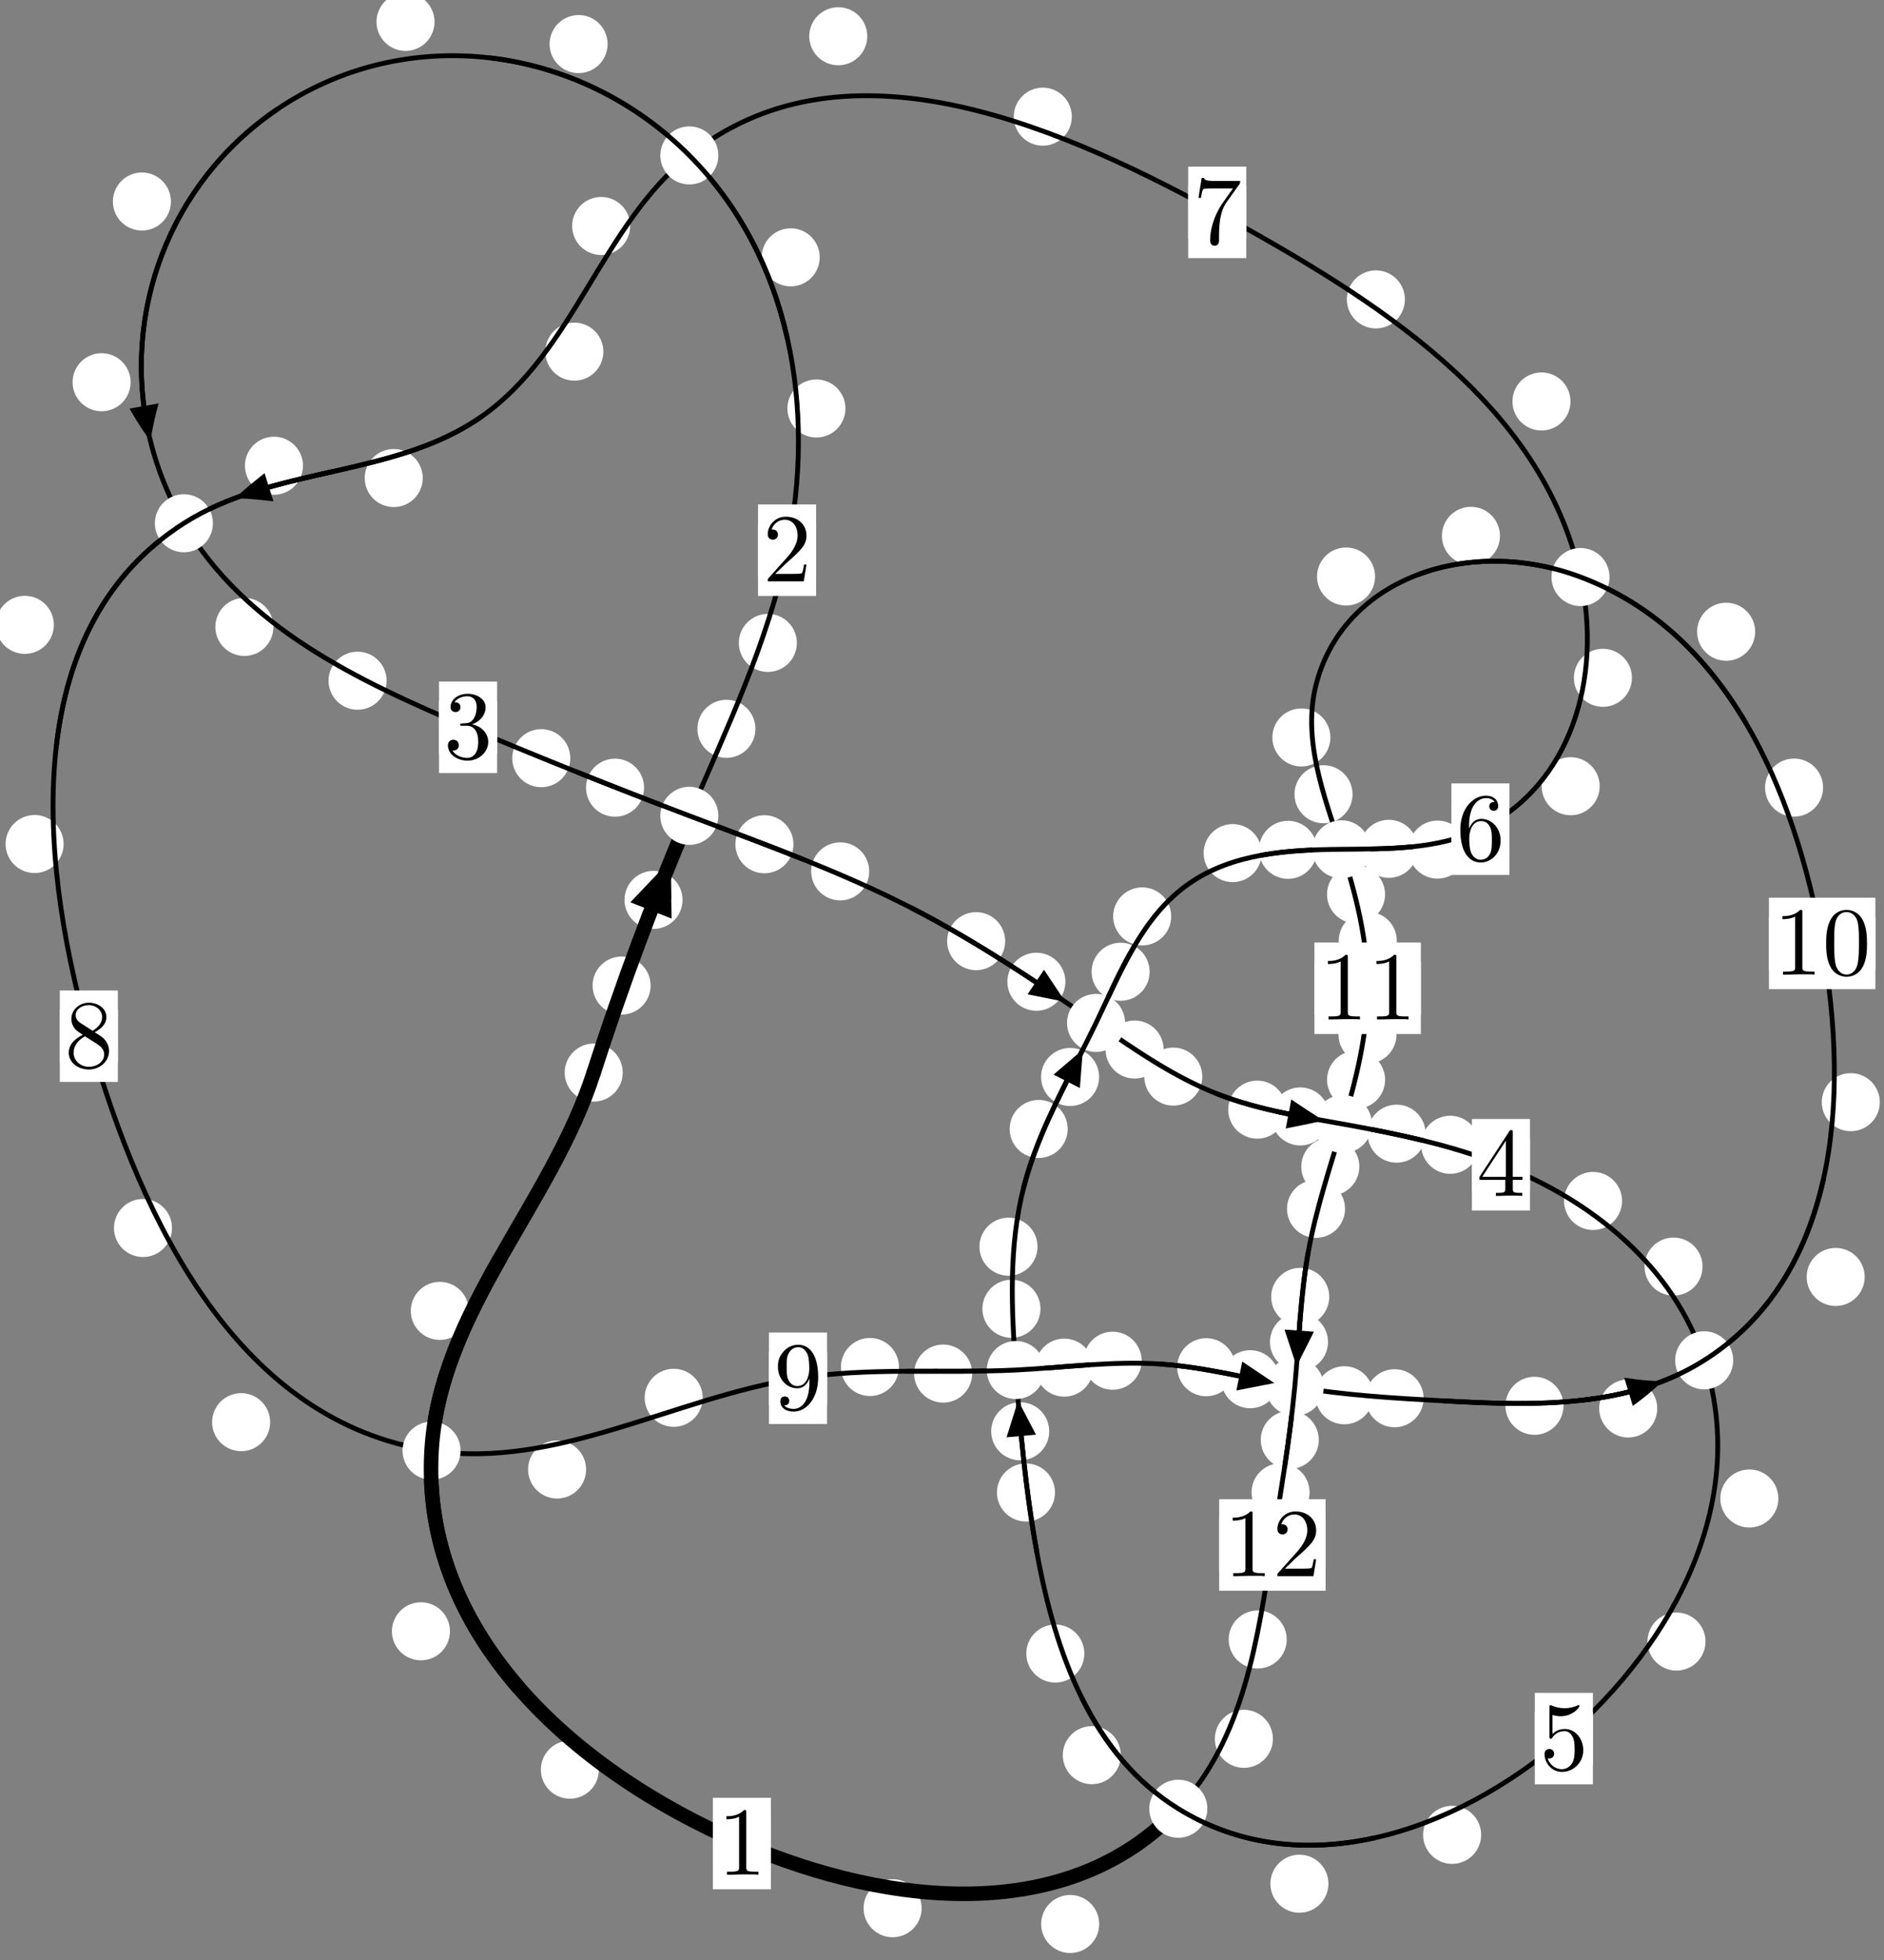 <?xml version="1.0"?>
<!-- Created by MetaPost 1.999 on 2021.07.05:2355 -->
<svg version="1.1" xmlns="http://www.w3.org/2000/svg" xmlns:xlink="http://www.w3.org/1999/xlink" width="194.046" height="201.827" viewBox="0 0 194.046 201.827">
<rect x="0" y="0" width="194.046" height="201.827" fill="#808080" stroke="none"/>
<!-- Original BoundingBox: -71.430725 -117.090302 122.614960 84.737076 -->
  <defs>
    <g transform="scale(0.01,0.01)" id="GLYPHcmr10_48">
      <path style="fill-rule: evenodd;" d="M460 -320C460 -400,455 -480,420 -554C374 -650,292 -666,250 -666C190 -666,117 -640,76 -547C44 -478,39 -400,39 -320C39 -245,43 -155,84 -79C127 2,200 22,249 22C303 22,379 1,423 -94C455 -163,460 -241,460 -320M249 -0C210 -0,151 -25,133 -121C122 -181,122 -273,122 -332C122 -396,122 -462,130 -516C149 -635,224 -644,249 -644C282 -644,348 -626,367 -527C377 -471,377 -395,377 -332C377 -257,377 -189,366 -125C351 -30,294 -0,249 -0"></path>
    </g>
    <g transform="scale(0.01,0.01)" id="GLYPHcmr10_49">
      <path style="fill-rule: evenodd;" d="M294 -640C294 -664,294 -666,271 -666C209 -602,121 -602,89 -602L89 -571C109 -571,168 -571,220 -597L220 -79C220 -43,217 -31,127 -31L95 -31L95 -0L257 -0L130 -3L217 -3L257 -3L297 -3L384 -3L419 -0L419 -31L387 -31C297 -31,294 -42,294 -79"></path>
    </g>
    <g transform="scale(0.01,0.01)" id="GLYPHcmr10_50">
      <path style="fill-rule: evenodd;" d="M127 -77L233 -180C389 -318,449 -372,449 -472C449 -586,359 -666,237 -666C124 -666,50 -574,50 -485C50 -429,100 -429,103 -429C120 -429,155 -441,155 -482C155 -508,137 -534,102 -534C94 -534,92 -534,89 -533C112 -598,166 -635,224 -635C315 -635,358 -554,358 -472C358 -392,308 -313,253 -251L61 -37C50 -26,50 -24,50 -0L421 -0L449 -174L424 -174C419 -144,412 -100,402 -85C395 -77,329 -77,307 -77"></path>
    </g>
    <g transform="scale(0.01,0.01)" id="GLYPHcmr10_51">
      <path style="fill-rule: evenodd;" d="M290 -352C372 -379,430 -449,430 -528C430 -610,342 -666,246 -666C145 -666,69 -606,69 -530C69 -497,91 -478,120 -478C151 -478,171 -500,171 -529C171 -579,124 -579,109 -579C140 -628,206 -641,242 -641C283 -641,338 -619,338 -529C338 -517,336 -459,310 -415C280 -367,246 -364,221 -363C213 -362,189 -360,182 -360C174 -359,167 -358,167 -348C167 -337,174 -337,191 -337L235 -337C317 -337,354 -269,354 -171C354 -35,285 -6,241 -6C198 -6,123 -23,88 -82C123 -77,154 -99,154 -137C154 -173,127 -193,98 -193C74 -193,42 -179,42 -135C42 -44,135 22,244 22C366 22,457 -69,457 -171C457 -253,394 -331,290 -352"></path>
    </g>
    <g transform="scale(0.01,0.01)" id="GLYPHcmr10_52">
      <path style="fill-rule: evenodd;" d="M294 -165L294 -78C294 -42,292 -31,218 -31L197 -31L197 -0L332 -0L238 -3L290 -3L332 -3L374 -3L427 -3L468 -0L468 -31L447 -31C373 -31,371 -42,371 -78L371 -165L471 -165L471 -196L371 -196L371 -651C371 -671,371 -677,355 -677C346 -677,343 -677,335 -665L28 -196L28 -165M300 -196L56 -196L300 -569"></path>
    </g>
    <g transform="scale(0.01,0.01)" id="GLYPHcmr10_53">
      <path style="fill-rule: evenodd;" d="M449 -201C449 -320,367 -420,259 -420C211 -420,168 -404,132 -369L132 -564C152 -558,185 -551,217 -551C340 -551,410 -642,410 -655C410 -661,407 -666,400 -666C399 -666,397 -666,392 -663C372 -654,323 -634,256 -634C216 -634,170 -641,123 -662C115 -665,113 -665,111 -665C101 -665,101 -657,101 -641L101 -345C101 -327,101 -319,115 -319C122 -319,124 -322,128 -328C139 -344,176 -398,257 -398C309 -398,334 -352,342 -334C358 -297,360 -258,360 -208C360 -173,360 -113,336 -71C312 -32,275 -6,229 -6C156 -6,99 -59,82 -118C85 -117,88 -116,99 -116C132 -116,149 -141,149 -165C149 -189,132 -214,99 -214C85 -214,50 -207,50 -161C50 -75,119 22,231 22C347 22,449 -74,449 -201"></path>
    </g>
    <g transform="scale(0.01,0.01)" id="GLYPHcmr10_54">
      <path style="fill-rule: evenodd;" d="M132 -328L132 -352C132 -605,256 -641,307 -641C331 -641,373 -635,395 -601C380 -601,340 -601,340 -556C340 -525,364 -510,386 -510C402 -510,432 -519,432 -558C432 -618,388 -666,305 -666C177 -666,42 -537,42 -316C42 -49,158 22,251 22C362 22,457 -72,457 -204C457 -331,368 -427,257 -427C189 -427,152 -376,132 -328M251 -6C188 -6,158 -66,152 -81C134 -128,134 -208,134 -226C134 -304,166 -404,256 -404C272 -404,318 -404,349 -342C367 -305,367 -254,367 -205C367 -157,367 -107,350 -71C320 -11,274 -6,251 -6"></path>
    </g>
    <g transform="scale(0.01,0.01)" id="GLYPHcmr10_55">
      <path style="fill-rule: evenodd;" d="M476 -609C485 -621,485 -623,485 -644L242 -644C120 -644,118 -657,114 -676L89 -676L56 -470L81 -470C84 -486,93 -549,106 -561C113 -567,191 -567,204 -567L411 -567C400 -551,321 -442,299 -409C209 -274,176 -135,176 -33C176 -23,176 22,222 22C268 22,268 -23,268 -33L268 -84C268 -139,271 -194,279 -248C283 -271,297 -357,341 -419"></path>
    </g>
    <g transform="scale(0.01,0.01)" id="GLYPHcmr10_56">
      <path style="fill-rule: evenodd;" d="M163 -457C117 -487,113 -521,113 -538C113 -599,178 -641,249 -641C322 -641,386 -589,386 -517C386 -460,347 -412,287 -377M309 -362C381 -399,430 -451,430 -517C430 -609,341 -666,250 -666C150 -666,69 -592,69 -499C69 -481,71 -436,113 -389C124 -377,161 -352,186 -335C128 -306,42 -250,42 -151C42 -45,144 22,249 22C362 22,457 -61,457 -168C457 -204,446 -249,408 -291C389 -312,373 -322,309 -362M209 -320L332 -242C360 -223,407 -193,407 -132C407 -58,332 -6,250 -6C164 -6,92 -68,92 -151C92 -209,124 -273,209 -320"></path>
    </g>
    <g transform="scale(0.01,0.01)" id="GLYPHcmr10_57">
      <path style="fill-rule: evenodd;" d="M367 -318L367 -286C367 -52,263 -6,205 -6C188 -6,134 -8,107 -42C151 -42,159 -71,159 -88C159 -119,135 -134,113 -134C97 -134,67 -125,67 -86C67 -19,121 22,206 22C335 22,457 -114,457 -329C457 -598,342 -666,253 -666C198 -666,149 -648,106 -603C65 -558,42 -516,42 -441C42 -316,130 -218,242 -218C303 -218,344 -260,367 -318M243 -241C227 -241,181 -241,150 -304C132 -341,132 -391,132 -440C132 -494,132 -541,153 -578C180 -628,218 -641,253 -641C299 -641,332 -607,349 -562C361 -530,365 -467,365 -421C365 -338,331 -241,243 -241"></path>
    </g>
  </defs>
  <path d="M67.013 101.477C67.013 100.684,66.698 99.924,66.137 99.364C65.577 98.803,64.817 98.488,64.024 98.488C63.231 98.488,62.471 98.803,61.911 99.364C61.35 99.924,61.035 100.684,61.035 101.477C61.035 102.27,61.35 103.03,61.911 103.59C62.471 104.151,63.231 104.466,64.024 104.466C64.817 104.466,65.577 104.151,66.137 103.59C66.698 103.03,67.013 102.27,67.013 101.477Z" style="fill: rgb(100%,100%,100%);stroke: none;"></path>
  <path d="M64.139 110.436C64.139 109.643,63.824 108.883,63.263 108.323C62.703 107.762,61.943 107.447,61.15 107.447C60.357 107.447,59.597 107.762,59.037 108.323C58.476 108.883,58.161 109.643,58.161 110.436C58.161 111.229,58.476 111.989,59.037 112.549C59.597 113.11,60.357 113.425,61.15 113.425C61.943 113.425,62.703 113.11,63.263 112.549C63.824 111.989,64.139 111.229,64.139 110.436Z" style="fill: rgb(100%,100%,100%);stroke: none;"></path>
  <path d="M77.807 75.041C77.807 74.249,77.492 73.488,76.932 72.928C76.371 72.367,75.611 72.052,74.818 72.052C74.026 72.052,73.266 72.367,72.705 72.928C72.145 73.488,71.83 74.249,71.83 75.041C71.83 75.834,72.145 76.594,72.705 77.155C73.266 77.715,74.026 78.03,74.818 78.03C75.611 78.03,76.371 77.715,76.932 77.155C77.492 76.594,77.807 75.834,77.807 75.041Z" style="fill: rgb(100%,100%,100%);stroke: none;"></path>
  <path d="M70.3 92.656C70.3 91.863,69.985 91.103,69.424 90.542C68.864 89.982,68.104 89.667,67.311 89.667C66.518 89.667,65.758 89.982,65.198 90.542C64.637 91.103,64.322 91.863,64.322 92.656C64.322 93.448,64.637 94.208,65.198 94.769C65.758 95.329,66.518 95.644,67.311 95.644C68.104 95.644,68.864 95.329,69.424 94.769C69.985 94.208,70.3 93.448,70.3 92.656Z" style="fill: rgb(100%,100%,100%);stroke: none;"></path>
  <path d="M87.077 42.06C87.077 41.267,86.762 40.507,86.202 39.947C85.641 39.386,84.881 39.071,84.089 39.071C83.296 39.071,82.536 39.386,81.975 39.947C81.415 40.507,81.1 41.267,81.1 42.06C81.1 42.853,81.415 43.613,81.975 44.173C82.536 44.734,83.296 45.049,84.089 45.049C84.881 45.049,85.641 44.734,86.202 44.173C86.762 43.613,87.077 42.853,87.077 42.06Z" style="fill: rgb(100%,100%,100%);stroke: none;"></path>
  <path d="M82.075 66.197C82.075 65.405,81.76 64.645,81.2 64.084C80.64 63.524,79.879 63.209,79.087 63.209C78.294 63.209,77.534 63.524,76.973 64.084C76.413 64.645,76.098 65.405,76.098 66.197C76.098 66.99,76.413 67.75,76.973 68.311C77.534 68.871,78.294 69.186,79.087 69.186C79.879 69.186,80.64 68.871,81.2 68.311C81.76 67.75,82.075 66.99,82.075 66.197Z" style="fill: rgb(100%,100%,100%);stroke: none;"></path>
  <path d="M62.583 4.538C62.583 3.745,62.268 2.985,61.707 2.425C61.147 1.864,60.387 1.549,59.594 1.549C58.801 1.549,58.041 1.864,57.481 2.425C56.92 2.985,56.605 3.745,56.605 4.538C56.605 5.331,56.92 6.091,57.481 6.651C58.041 7.212,58.801 7.527,59.594 7.527C60.387 7.527,61.147 7.212,61.707 6.651C62.268 6.091,62.583 5.331,62.583 4.538Z" style="fill: rgb(100%,100%,100%);stroke: none;"></path>
  <path d="M84.429 26.496C84.429 25.704,84.114 24.944,83.554 24.383C82.993 23.823,82.233 23.508,81.441 23.508C80.648 23.508,79.888 23.823,79.327 24.383C78.767 24.944,78.452 25.704,78.452 26.496C78.452 27.289,78.767 28.049,79.327 28.61C79.888 29.17,80.648 29.485,81.441 29.485C82.233 29.485,82.993 29.17,83.554 28.61C84.114 28.049,84.429 27.289,84.429 26.496Z" style="fill: rgb(100%,100%,100%);stroke: none;"></path>
  <path d="M17.605 20.748C17.605 19.956,17.29 19.196,16.729 18.635C16.169 18.075,15.409 17.76,14.616 17.76C13.823 17.76,13.063 18.075,12.503 18.635C11.942 19.196,11.627 19.956,11.627 20.748C11.627 21.541,11.942 22.301,12.503 22.862C13.063 23.422,13.823 23.737,14.616 23.737C15.409 23.737,16.169 23.422,16.729 22.862C17.29 22.301,17.605 21.541,17.605 20.748Z" style="fill: rgb(100%,100%,100%);stroke: none;"></path>
  <path d="M44.756 2.252C44.756 1.459,44.441 0.699,43.88 0.138C43.32 -0.422,42.56 -0.737,41.767 -0.737C40.974 -0.737,40.214 -0.422,39.654 0.138C39.093 0.699,38.778 1.459,38.778 2.252C38.778 3.044,39.093 3.805,39.654 4.365C40.214 4.925,40.974 5.24,41.767 5.24C42.56 5.24,43.32 4.925,43.88 4.365C44.441 3.805,44.756 3.044,44.756 2.252Z" style="fill: rgb(100%,100%,100%);stroke: none;"></path>
  <path d="M28.159 64.551C28.159 63.758,27.844 62.998,27.284 62.437C26.723 61.877,25.963 61.562,25.171 61.562C24.378 61.562,23.618 61.877,23.057 62.437C22.497 62.998,22.182 63.758,22.182 64.551C22.182 65.343,22.497 66.104,23.057 66.664C23.618 67.225,24.378 67.539,25.171 67.539C25.963 67.539,26.723 67.225,27.284 66.664C27.844 66.104,28.159 65.343,28.159 64.551Z" style="fill: rgb(100%,100%,100%);stroke: none;"></path>
  <path d="M13.453 39.356C13.453 38.563,13.138 37.803,12.578 37.242C12.017 36.682,11.257 36.367,10.464 36.367C9.672 36.367,8.912 36.682,8.351 37.242C7.791 37.803,7.476 38.563,7.476 39.356C7.476 40.148,7.791 40.908,8.351 41.469C8.912 42.029,9.672 42.344,10.464 42.344C11.257 42.344,12.017 42.029,12.578 41.469C13.138 40.908,13.453 40.148,13.453 39.356Z" style="fill: rgb(100%,100%,100%);stroke: none;"></path>
  <path d="M58.737 78.065C58.737 77.273,58.422 76.513,57.862 75.952C57.301 75.392,56.541 75.077,55.748 75.077C54.956 75.077,54.195 75.392,53.635 75.952C53.074 76.513,52.759 77.273,52.759 78.065C52.759 78.858,53.074 79.618,53.635 80.179C54.195 80.739,54.956 81.054,55.748 81.054C56.541 81.054,57.301 80.739,57.862 80.179C58.422 79.618,58.737 78.858,58.737 78.065Z" style="fill: rgb(100%,100%,100%);stroke: none;"></path>
  <path d="M39.817 70.089C39.817 69.296,39.502 68.536,38.942 67.976C38.381 67.415,37.621 67.1,36.828 67.1C36.036 67.1,35.275 67.415,34.715 67.976C34.154 68.536,33.839 69.296,33.839 70.089C33.839 70.882,34.154 71.642,34.715 72.202C35.275 72.763,36.036 73.078,36.828 73.078C37.621 73.078,38.381 72.763,38.942 72.202C39.502 71.642,39.817 70.882,39.817 70.089Z" style="fill: rgb(100%,100%,100%);stroke: none;"></path>
  <path d="M81.722 86.927C81.722 86.134,81.407 85.374,80.846 84.814C80.286 84.253,79.526 83.938,78.733 83.938C77.94 83.938,77.18 84.253,76.62 84.814C76.059 85.374,75.744 86.134,75.744 86.927C75.744 87.72,76.059 88.48,76.62 89.04C77.18 89.601,77.94 89.916,78.733 89.916C79.526 89.916,80.286 89.601,80.846 89.04C81.407 88.48,81.722 87.72,81.722 86.927Z" style="fill: rgb(100%,100%,100%);stroke: none;"></path>
  <path d="M66.336 81.103C66.336 80.31,66.021 79.55,65.46 78.99C64.9 78.429,64.14 78.114,63.347 78.114C62.554 78.114,61.794 78.429,61.234 78.99C60.673 79.55,60.358 80.31,60.358 81.103C60.358 81.896,60.673 82.656,61.234 83.216C61.794 83.777,62.554 84.092,63.347 84.092C64.14 84.092,64.9 83.777,65.46 83.216C66.021 82.656,66.336 81.896,66.336 81.103Z" style="fill: rgb(100%,100%,100%);stroke: none;"></path>
  <path d="M103.528 96.905C103.528 96.113,103.213 95.353,102.652 94.792C102.092 94.232,101.332 93.917,100.539 93.917C99.746 93.917,98.986 94.232,98.426 94.792C97.865 95.353,97.55 96.113,97.55 96.905C97.55 97.698,97.865 98.458,98.426 99.019C98.986 99.579,99.746 99.894,100.539 99.894C101.332 99.894,102.092 99.579,102.652 99.019C103.213 98.458,103.528 97.698,103.528 96.905Z" style="fill: rgb(100%,100%,100%);stroke: none;"></path>
  <path d="M89.526 89.717C89.526 88.925,89.211 88.164,88.65 87.604C88.09 87.044,87.33 86.729,86.537 86.729C85.744 86.729,84.984 87.044,84.424 87.604C83.863 88.164,83.548 88.925,83.548 89.717C83.548 90.51,83.863 91.27,84.424 91.831C84.984 92.391,85.744 92.706,86.537 92.706C87.33 92.706,88.09 92.391,88.65 91.831C89.211 91.27,89.526 90.51,89.526 89.717Z" style="fill: rgb(100%,100%,100%);stroke: none;"></path>
  <path d="M119.85 108.064C119.85 107.271,119.535 106.511,118.974 105.951C118.414 105.39,117.653 105.075,116.861 105.075C116.068 105.075,115.308 105.39,114.747 105.951C114.187 106.511,113.872 107.271,113.872 108.064C113.872 108.857,114.187 109.617,114.747 110.177C115.308 110.738,116.068 111.053,116.861 111.053C117.653 111.053,118.414 110.738,118.974 110.177C119.535 109.617,119.85 108.857,119.85 108.064Z" style="fill: rgb(100%,100%,100%);stroke: none;"></path>
  <path d="M109.733 101.083C109.733 100.29,109.418 99.53,108.858 98.969C108.297 98.409,107.537 98.094,106.745 98.094C105.952 98.094,105.192 98.409,104.631 98.969C104.071 99.53,103.756 100.29,103.756 101.083C103.756 101.875,104.071 102.636,104.631 103.196C105.192 103.757,105.952 104.071,106.745 104.071C107.537 104.071,108.297 103.757,108.858 103.196C109.418 102.636,109.733 101.875,109.733 101.083Z" style="fill: rgb(100%,100%,100%);stroke: none;"></path>
  <path d="M132.481 114.252C132.481 113.46,132.166 112.7,131.605 112.139C131.045 111.579,130.285 111.264,129.492 111.264C128.699 111.264,127.939 111.579,127.379 112.139C126.818 112.7,126.503 113.46,126.503 114.252C126.503 115.045,126.818 115.805,127.379 116.366C127.939 116.926,128.699 117.241,129.492 117.241C130.285 117.241,131.045 116.926,131.605 116.366C132.166 115.805,132.481 115.045,132.481 114.252Z" style="fill: rgb(100%,100%,100%);stroke: none;"></path>
  <path d="M123.832 110.851C123.832 110.058,123.517 109.298,122.957 108.738C122.396 108.177,121.636 107.862,120.843 107.862C120.051 107.862,119.291 108.177,118.73 108.738C118.17 109.298,117.855 110.058,117.855 110.851C117.855 111.644,118.17 112.404,118.73 112.964C119.291 113.525,120.051 113.84,120.843 113.84C121.636 113.84,122.396 113.525,122.957 112.964C123.517 112.404,123.832 111.644,123.832 110.851Z" style="fill: rgb(100%,100%,100%);stroke: none;"></path>
  <path d="M146.832 116.726C146.832 115.934,146.518 115.174,145.957 114.613C145.397 114.053,144.636 113.738,143.844 113.738C143.051 113.738,142.291 114.053,141.73 114.613C141.17 115.174,140.855 115.934,140.855 116.726C140.855 117.519,141.17 118.279,141.73 118.84C142.291 119.4,143.051 119.715,143.844 119.715C144.636 119.715,145.397 119.4,145.957 118.84C146.518 118.279,146.832 117.519,146.832 116.726Z" style="fill: rgb(100%,100%,100%);stroke: none;"></path>
  <path d="M136.915 114.951C136.915 114.159,136.6 113.399,136.039 112.838C135.479 112.278,134.719 111.963,133.926 111.963C133.133 111.963,132.373 112.278,131.813 112.838C131.252 113.399,130.937 114.159,130.937 114.951C130.937 115.744,131.252 116.504,131.813 117.065C132.373 117.625,133.133 117.94,133.926 117.94C134.719 117.94,135.479 117.625,136.039 117.065C136.6 116.504,136.915 115.744,136.915 114.951Z" style="fill: rgb(100%,100%,100%);stroke: none;"></path>
  <path d="M167.068 123.653C167.068 122.86,166.753 122.1,166.192 121.54C165.632 120.979,164.872 120.664,164.079 120.664C163.286 120.664,162.526 120.979,161.966 121.54C161.405 122.1,161.09 122.86,161.09 123.653C161.09 124.446,161.405 125.206,161.966 125.766C162.526 126.327,163.286 126.642,164.079 126.642C164.872 126.642,165.632 126.327,166.192 125.766C166.753 125.206,167.068 124.446,167.068 123.653Z" style="fill: rgb(100%,100%,100%);stroke: none;"></path>
  <path d="M152.352 117.871C152.352 117.078,152.037 116.318,151.477 115.757C150.916 115.197,150.156 114.882,149.364 114.882C148.571 114.882,147.811 115.197,147.25 115.757C146.69 116.318,146.375 117.078,146.375 117.871C146.375 118.663,146.69 119.424,147.25 119.984C147.811 120.544,148.571 120.859,149.364 120.859C150.156 120.859,150.916 120.544,151.477 119.984C152.037 119.424,152.352 118.663,152.352 117.871Z" style="fill: rgb(100%,100%,100%);stroke: none;"></path>
  <path d="M183.166 154.291C183.166 153.498,182.851 152.738,182.291 152.177C181.73 151.617,180.97 151.302,180.178 151.302C179.385 151.302,178.625 151.617,178.064 152.177C177.504 152.738,177.189 153.498,177.189 154.291C177.189 155.083,177.504 155.844,178.064 156.404C178.625 156.965,179.385 157.279,180.178 157.279C180.97 157.279,181.73 156.965,182.291 156.404C182.851 155.844,183.166 155.083,183.166 154.291Z" style="fill: rgb(100%,100%,100%);stroke: none;"></path>
  <path d="M175.359 130.413C175.359 129.62,175.044 128.86,174.484 128.299C173.923 127.739,173.163 127.424,172.37 127.424C171.578 127.424,170.817 127.739,170.257 128.299C169.697 128.86,169.382 129.62,169.382 130.413C169.382 131.205,169.697 131.966,170.257 132.526C170.817 133.087,171.578 133.401,172.37 133.401C173.163 133.401,173.923 133.087,174.484 132.526C175.044 131.966,175.359 131.205,175.359 130.413Z" style="fill: rgb(100%,100%,100%);stroke: none;"></path>
  <path d="M152.555 188.921C152.555 188.129,152.24 187.368,151.679 186.808C151.119 186.247,150.359 185.932,149.566 185.932C148.773 185.932,148.013 186.247,147.453 186.808C146.892 187.368,146.577 188.129,146.577 188.921C146.577 189.714,146.892 190.474,147.453 191.035C148.013 191.595,148.773 191.91,149.566 191.91C150.359 191.91,151.119 191.595,151.679 191.035C152.24 190.474,152.555 189.714,152.555 188.921Z" style="fill: rgb(100%,100%,100%);stroke: none;"></path>
  <path d="M175.662 169.021C175.662 168.228,175.347 167.468,174.787 166.907C174.226 166.347,173.466 166.032,172.673 166.032C171.881 166.032,171.121 166.347,170.56 166.907C170 167.468,169.685 168.228,169.685 169.021C169.685 169.813,170 170.574,170.56 171.134C171.121 171.695,171.881 172.009,172.673 172.009C173.466 172.009,174.226 171.695,174.787 171.134C175.347 170.574,175.662 169.813,175.662 169.021Z" style="fill: rgb(100%,100%,100%);stroke: none;"></path>
  <path d="M115.442 180.718C115.442 179.925,115.127 179.165,114.566 178.605C114.006 178.044,113.246 177.729,112.453 177.729C111.66 177.729,110.9 178.044,110.34 178.605C109.779 179.165,109.464 179.925,109.464 180.718C109.464 181.511,109.779 182.271,110.34 182.831C110.9 183.392,111.66 183.707,112.453 183.707C113.246 183.707,114.006 183.392,114.566 182.831C115.127 182.271,115.442 181.511,115.442 180.718Z" style="fill: rgb(100%,100%,100%);stroke: none;"></path>
  <path d="M136.824 193.953C136.824 193.16,136.509 192.4,135.948 191.84C135.388 191.279,134.628 190.964,133.835 190.964C133.042 190.964,132.282 191.279,131.722 191.84C131.161 192.4,130.846 193.16,130.846 193.953C130.846 194.746,131.161 195.506,131.722 196.066C132.282 196.627,133.042 196.942,133.835 196.942C134.628 196.942,135.388 196.627,135.948 196.066C136.509 195.506,136.824 194.746,136.824 193.953Z" style="fill: rgb(100%,100%,100%);stroke: none;"></path>
  <path d="M108.659 153.672C108.659 152.879,108.344 152.119,107.784 151.559C107.223 150.998,106.463 150.683,105.67 150.683C104.878 150.683,104.118 150.998,103.557 151.559C102.997 152.119,102.682 152.879,102.682 153.672C102.682 154.465,102.997 155.225,103.557 155.785C104.118 156.346,104.878 156.661,105.67 156.661C106.463 156.661,107.223 156.346,107.784 155.785C108.344 155.225,108.659 154.465,108.659 153.672Z" style="fill: rgb(100%,100%,100%);stroke: none;"></path>
  <path d="M111.683 170.255C111.683 169.462,111.368 168.702,110.807 168.141C110.247 167.581,109.487 167.266,108.694 167.266C107.901 167.266,107.141 167.581,106.581 168.141C106.02 168.702,105.705 169.462,105.705 170.255C105.705 171.047,106.02 171.808,106.581 172.368C107.141 172.928,107.901 173.243,108.694 173.243C109.487 173.243,110.247 172.928,110.807 172.368C111.368 171.808,111.683 171.047,111.683 170.255Z" style="fill: rgb(100%,100%,100%);stroke: none;"></path>
  <path d="M107.163 134.755C107.163 133.962,106.848 133.202,106.287 132.642C105.727 132.081,104.967 131.766,104.174 131.766C103.381 131.766,102.621 132.081,102.061 132.642C101.5 133.202,101.185 133.962,101.185 134.755C101.185 135.548,101.5 136.308,102.061 136.868C102.621 137.429,103.381 137.744,104.174 137.744C104.967 137.744,105.727 137.429,106.287 136.868C106.848 136.308,107.163 135.548,107.163 134.755Z" style="fill: rgb(100%,100%,100%);stroke: none;"></path>
  <path d="M108.066 147.369C108.066 146.577,107.751 145.816,107.191 145.256C106.63 144.695,105.87 144.381,105.078 144.381C104.285 144.381,103.525 144.695,102.964 145.256C102.404 145.816,102.089 146.577,102.089 147.369C102.089 148.162,102.404 148.922,102.964 149.483C103.525 150.043,104.285 150.358,105.078 150.358C105.87 150.358,106.63 150.043,107.191 149.483C107.751 148.922,108.066 148.162,108.066 147.369Z" style="fill: rgb(100%,100%,100%);stroke: none;"></path>
  <path d="M109.968 116.241C109.968 115.449,109.653 114.689,109.093 114.128C108.532 113.568,107.772 113.253,106.98 113.253C106.187 113.253,105.427 113.568,104.866 114.128C104.306 114.689,103.991 115.449,103.991 116.241C103.991 117.034,104.306 117.794,104.866 118.355C105.427 118.915,106.187 119.23,106.98 119.23C107.772 119.23,108.532 118.915,109.093 118.355C109.653 117.794,109.968 117.034,109.968 116.241Z" style="fill: rgb(100%,100%,100%);stroke: none;"></path>
  <path d="M106.859 128.365C106.859 127.572,106.544 126.812,105.983 126.251C105.423 125.691,104.663 125.376,103.87 125.376C103.077 125.376,102.317 125.691,101.757 126.251C101.196 126.812,100.881 127.572,100.881 128.365C100.881 129.157,101.196 129.917,101.757 130.478C102.317 131.038,103.077 131.353,103.87 131.353C104.663 131.353,105.423 131.038,105.983 130.478C106.544 129.917,106.859 129.157,106.859 128.365Z" style="fill: rgb(100%,100%,100%);stroke: none;"></path>
  <path d="M118.41 100.054C118.41 99.261,118.095 98.501,117.535 97.941C116.974 97.38,116.214 97.065,115.421 97.065C114.629 97.065,113.868 97.38,113.308 97.941C112.747 98.501,112.432 99.261,112.432 100.054C112.432 100.847,112.747 101.607,113.308 102.167C113.868 102.728,114.629 103.043,115.421 103.043C116.214 103.043,116.974 102.728,117.535 102.167C118.095 101.607,118.41 100.847,118.41 100.054Z" style="fill: rgb(100%,100%,100%);stroke: none;"></path>
  <path d="M113.204 110.89C113.204 110.098,112.89 109.337,112.329 108.777C111.769 108.216,111.008 107.901,110.216 107.901C109.423 107.901,108.663 108.216,108.102 108.777C107.542 109.337,107.227 110.098,107.227 110.89C107.227 111.683,107.542 112.443,108.102 113.004C108.663 113.564,109.423 113.879,110.216 113.879C111.008 113.879,111.769 113.564,112.329 113.004C112.89 112.443,113.204 111.683,113.204 110.89Z" style="fill: rgb(100%,100%,100%);stroke: none;"></path>
  <path d="M129.949 87.838C129.949 87.045,129.634 86.285,129.073 85.724C128.513 85.164,127.753 84.849,126.96 84.849C126.167 84.849,125.407 85.164,124.847 85.724C124.286 86.285,123.971 87.045,123.971 87.838C123.971 88.63,124.286 89.39,124.847 89.951C125.407 90.511,126.167 90.826,126.96 90.826C127.753 90.826,128.513 90.511,129.073 89.951C129.634 89.39,129.949 88.63,129.949 87.838Z" style="fill: rgb(100%,100%,100%);stroke: none;"></path>
  <path d="M120.63 94.356C120.63 93.563,120.315 92.803,119.755 92.243C119.194 91.682,118.434 91.367,117.641 91.367C116.849 91.367,116.088 91.682,115.528 92.243C114.968 92.803,114.653 93.563,114.653 94.356C114.653 95.149,114.968 95.909,115.528 96.469C116.088 97.03,116.849 97.345,117.641 97.345C118.434 97.345,119.194 97.03,119.755 96.469C120.315 95.909,120.63 95.149,120.63 94.356Z" style="fill: rgb(100%,100%,100%);stroke: none;"></path>
  <path d="M146.03 87.398C146.03 86.606,145.715 85.846,145.154 85.285C144.594 84.725,143.834 84.41,143.041 84.41C142.248 84.41,141.488 84.725,140.928 85.285C140.367 85.846,140.052 86.606,140.052 87.398C140.052 88.191,140.367 88.951,140.928 89.512C141.488 90.072,142.248 90.387,143.041 90.387C143.834 90.387,144.594 90.072,145.154 89.512C145.715 88.951,146.03 88.191,146.03 87.398Z" style="fill: rgb(100%,100%,100%);stroke: none;"></path>
  <path d="M135.65 87.5C135.65 86.708,135.335 85.948,134.774 85.387C134.214 84.827,133.454 84.512,132.661 84.512C131.868 84.512,131.108 84.827,130.548 85.387C129.987 85.948,129.672 86.708,129.672 87.5C129.672 88.293,129.987 89.053,130.548 89.614C131.108 90.174,131.868 90.489,132.661 90.489C133.454 90.489,134.214 90.174,134.774 89.614C135.335 89.053,135.65 88.293,135.65 87.5Z" style="fill: rgb(100%,100%,100%);stroke: none;"></path>
  <path d="M164.763 80.952C164.763 80.159,164.448 79.399,163.887 78.839C163.327 78.278,162.567 77.963,161.774 77.963C160.981 77.963,160.221 78.278,159.661 78.839C159.1 79.399,158.785 80.159,158.785 80.952C158.785 81.745,159.1 82.505,159.661 83.065C160.221 83.626,160.981 83.941,161.774 83.941C162.567 83.941,163.327 83.626,163.887 83.065C164.448 82.505,164.763 81.745,164.763 80.952Z" style="fill: rgb(100%,100%,100%);stroke: none;"></path>
  <path d="M151.048 87.477C151.048 86.684,150.733 85.924,150.172 85.363C149.612 84.803,148.851 84.488,148.059 84.488C147.266 84.488,146.506 84.803,145.945 85.363C145.385 85.924,145.07 86.684,145.07 87.477C145.07 88.269,145.385 89.029,145.945 89.59C146.506 90.15,147.266 90.465,148.059 90.465C148.851 90.465,149.612 90.15,150.172 89.59C150.733 89.029,151.048 88.269,151.048 87.477Z" style="fill: rgb(100%,100%,100%);stroke: none;"></path>
  <path d="M161.756 41.337C161.756 40.544,161.441 39.784,160.88 39.224C160.32 38.663,159.559 38.348,158.767 38.348C157.974 38.348,157.214 38.663,156.653 39.224C156.093 39.784,155.778 40.544,155.778 41.337C155.778 42.13,156.093 42.89,156.653 43.45C157.214 44.011,157.974 44.326,158.767 44.326C159.559 44.326,160.32 44.011,160.88 43.45C161.441 42.89,161.756 42.13,161.756 41.337Z" style="fill: rgb(100%,100%,100%);stroke: none;"></path>
  <path d="M168.084 69.789C168.084 68.997,167.77 68.236,167.209 67.676C166.649 67.116,165.888 66.801,165.096 66.801C164.303 66.801,163.543 67.116,162.982 67.676C162.422 68.236,162.107 68.997,162.107 69.789C162.107 70.582,162.422 71.342,162.982 71.903C163.543 72.463,164.303 72.778,165.096 72.778C165.888 72.778,166.649 72.463,167.209 71.903C167.77 71.342,168.084 70.582,168.084 69.789Z" style="fill: rgb(100%,100%,100%);stroke: none;"></path>
  <path d="M110.393 12.013C110.393 11.22,110.079 10.46,109.518 9.9C108.958 9.339,108.197 9.024,107.405 9.024C106.612 9.024,105.852 9.339,105.291 9.9C104.731 10.46,104.416 11.22,104.416 12.013C104.416 12.806,104.731 13.566,105.291 14.126C105.852 14.687,106.612 15.002,107.405 15.002C108.197 15.002,108.958 14.687,109.518 14.126C110.079 13.566,110.393 12.806,110.393 12.013Z" style="fill: rgb(100%,100%,100%);stroke: none;"></path>
  <path d="M144.701 30.829C144.701 30.036,144.386 29.276,143.826 28.716C143.265 28.155,142.505 27.84,141.712 27.84C140.92 27.84,140.16 28.155,139.599 28.716C139.039 29.276,138.724 30.036,138.724 30.829C138.724 31.622,139.039 32.382,139.599 32.942C140.16 33.503,140.92 33.818,141.712 33.818C142.505 33.818,143.265 33.503,143.826 32.942C144.386 32.382,144.701 31.622,144.701 30.829Z" style="fill: rgb(100%,100%,100%);stroke: none;"></path>
  <path d="M64.907 23.268C64.907 22.475,64.592 21.715,64.032 21.154C63.471 20.594,62.711 20.279,61.918 20.279C61.126 20.279,60.365 20.594,59.805 21.154C59.245 21.715,58.93 22.475,58.93 23.268C58.93 24.06,59.245 24.82,59.805 25.381C60.365 25.941,61.126 26.256,61.918 26.256C62.711 26.256,63.471 25.941,64.032 25.381C64.592 24.82,64.907 24.06,64.907 23.268Z" style="fill: rgb(100%,100%,100%);stroke: none;"></path>
  <path d="M89.326 3.733C89.326 2.94,89.011 2.18,88.451 1.619C87.891 1.059,87.13 0.744,86.338 0.744C85.545 0.744,84.785 1.059,84.224 1.619C83.664 2.18,83.349 2.94,83.349 3.733C83.349 4.525,83.664 5.285,84.224 5.846C84.785 6.406,85.545 6.721,86.338 6.721C87.13 6.721,87.891 6.406,88.451 5.846C89.011 5.285,89.326 4.525,89.326 3.733Z" style="fill: rgb(100%,100%,100%);stroke: none;"></path>
  <path d="M43.542 49.222C43.542 48.429,43.227 47.669,42.667 47.108C42.106 46.548,41.346 46.233,40.553 46.233C39.761 46.233,39 46.548,38.44 47.108C37.879 47.669,37.565 48.429,37.565 49.222C37.565 50.014,37.879 50.774,38.44 51.335C39 51.895,39.761 52.21,40.553 52.21C41.346 52.21,42.106 51.895,42.667 51.335C43.227 50.774,43.542 50.014,43.542 49.222Z" style="fill: rgb(100%,100%,100%);stroke: none;"></path>
  <path d="M62.144 36.206C62.144 35.413,61.829 34.653,61.268 34.093C60.708 33.532,59.948 33.217,59.155 33.217C58.362 33.217,57.602 33.532,57.042 34.093C56.481 34.653,56.166 35.413,56.166 36.206C56.166 36.999,56.481 37.759,57.042 38.319C57.602 38.88,58.362 39.195,59.155 39.195C59.948 39.195,60.708 38.88,61.268 38.319C61.829 37.759,62.144 36.999,62.144 36.206Z" style="fill: rgb(100%,100%,100%);stroke: none;"></path>
  <path d="M5.547 64.338C5.547 63.545,5.232 62.785,4.671 62.225C4.111 61.664,3.351 61.349,2.558 61.349C1.765 61.349,1.005 61.664,0.445 62.225C-0.116 62.785,-0.431 63.545,-0.431 64.338C-0.431 65.131,-0.116 65.891,0.445 66.451C1.005 67.012,1.765 67.327,2.558 67.327C3.351 67.327,4.111 67.012,4.671 66.451C5.232 65.891,5.547 65.131,5.547 64.338Z" style="fill: rgb(100%,100%,100%);stroke: none;"></path>
  <path d="M31.206 47.953C31.206 47.16,30.891 46.4,30.331 45.84C29.77 45.279,29.01 44.964,28.217 44.964C27.425 44.964,26.664 45.279,26.104 45.84C25.544 46.4,25.229 47.16,25.229 47.953C25.229 48.746,25.544 49.506,26.104 50.066C26.664 50.627,27.425 50.942,28.217 50.942C29.01 50.942,29.77 50.627,30.331 50.066C30.891 49.506,31.206 48.746,31.206 47.953Z" style="fill: rgb(100%,100%,100%);stroke: none;"></path>
  <path d="M17.715 126.44C17.715 125.647,17.4 124.887,16.839 124.327C16.279 123.766,15.519 123.451,14.726 123.451C13.933 123.451,13.173 123.766,12.613 124.327C12.052 124.887,11.737 125.647,11.737 126.44C11.737 127.233,12.052 127.993,12.613 128.553C13.173 129.114,13.933 129.429,14.726 129.429C15.519 129.429,16.279 129.114,16.839 128.553C17.4 127.993,17.715 127.233,17.715 126.44Z" style="fill: rgb(100%,100%,100%);stroke: none;"></path>
  <path d="M6.552 86.903C6.552 86.11,6.237 85.35,5.677 84.789C5.116 84.229,4.356 83.914,3.563 83.914C2.771 83.914,2.01 84.229,1.45 84.789C0.89 85.35,0.575 86.11,0.575 86.903C0.575 87.695,0.89 88.455,1.45 89.016C2.01 89.576,2.771 89.891,3.563 89.891C4.356 89.891,5.116 89.576,5.677 89.016C6.237 88.455,6.552 87.695,6.552 86.903Z" style="fill: rgb(100%,100%,100%);stroke: none;"></path>
  <path d="M60.367 151.304C60.367 150.511,60.052 149.751,59.492 149.19C58.931 148.63,58.171 148.315,57.379 148.315C56.586 148.315,55.826 148.63,55.265 149.19C54.705 149.751,54.39 150.511,54.39 151.304C54.39 152.096,54.705 152.857,55.265 153.417C55.826 153.978,56.586 154.293,57.379 154.293C58.171 154.293,58.931 153.978,59.492 153.417C60.052 152.857,60.367 152.096,60.367 151.304Z" style="fill: rgb(100%,100%,100%);stroke: none;"></path>
  <path d="M27.825 146.43C27.825 145.638,27.51 144.878,26.949 144.317C26.389 143.757,25.628 143.442,24.836 143.442C24.043 143.442,23.283 143.757,22.722 144.317C22.162 144.878,21.847 145.638,21.847 146.43C21.847 147.223,22.162 147.983,22.722 148.544C23.283 149.104,24.043 149.419,24.836 149.419C25.628 149.419,26.389 149.104,26.949 148.544C27.51 147.983,27.825 147.223,27.825 146.43Z" style="fill: rgb(100%,100%,100%);stroke: none;"></path>
  <path d="M92.59 140.75C92.59 139.958,92.275 139.198,91.714 138.637C91.154 138.077,90.394 137.762,89.601 137.762C88.808 137.762,88.048 138.077,87.488 138.637C86.927 139.198,86.612 139.958,86.612 140.75C86.612 141.543,86.927 142.303,87.488 142.864C88.048 143.424,88.808 143.739,89.601 143.739C90.394 143.739,91.154 143.424,91.714 142.864C92.275 142.303,92.59 141.543,92.59 140.75Z" style="fill: rgb(100%,100%,100%);stroke: none;"></path>
  <path d="M72.377 143.921C72.377 143.128,72.062 142.368,71.501 141.808C70.941 141.247,70.181 140.932,69.388 140.932C68.595 140.932,67.835 141.247,67.275 141.808C66.714 142.368,66.399 143.128,66.399 143.921C66.399 144.714,66.714 145.474,67.275 146.034C67.835 146.595,68.595 146.91,69.388 146.91C70.181 146.91,70.941 146.595,71.501 146.034C72.062 145.474,72.377 144.714,72.377 143.921Z" style="fill: rgb(100%,100%,100%);stroke: none;"></path>
  <path d="M112.604 140.816C112.604 140.024,112.289 139.263,111.729 138.703C111.168 138.143,110.408 137.828,109.616 137.828C108.823 137.828,108.063 138.143,107.502 138.703C106.942 139.263,106.627 140.024,106.627 140.816C106.627 141.609,106.942 142.369,107.502 142.93C108.063 143.49,108.823 143.805,109.616 143.805C110.408 143.805,111.168 143.49,111.729 142.93C112.289 142.369,112.604 141.609,112.604 140.816Z" style="fill: rgb(100%,100%,100%);stroke: none;"></path>
  <path d="M100.13 141.43C100.13 140.637,99.815 139.877,99.255 139.316C98.694 138.756,97.934 138.441,97.142 138.441C96.349 138.441,95.589 138.756,95.028 139.316C94.468 139.877,94.153 140.637,94.153 141.43C94.153 142.222,94.468 142.982,95.028 143.543C95.589 144.103,96.349 144.418,97.142 144.418C97.934 144.418,98.694 144.103,99.255 143.543C99.815 142.982,100.13 142.222,100.13 141.43Z" style="fill: rgb(100%,100%,100%);stroke: none;"></path>
  <path d="M127.225 140.774C127.225 139.981,126.91 139.221,126.35 138.661C125.789 138.1,125.029 137.785,124.236 137.785C123.444 137.785,122.684 138.1,122.123 138.661C121.563 139.221,121.248 139.981,121.248 140.774C121.248 141.567,121.563 142.327,122.123 142.887C122.684 143.448,123.444 143.763,124.236 143.763C125.029 143.763,125.789 143.448,126.35 142.887C126.91 142.327,127.225 141.567,127.225 140.774Z" style="fill: rgb(100%,100%,100%);stroke: none;"></path>
  <path d="M117.585 140.105C117.585 139.312,117.27 138.552,116.709 137.992C116.149 137.431,115.389 137.116,114.596 137.116C113.803 137.116,113.043 137.431,112.483 137.992C111.922 138.552,111.607 139.312,111.607 140.105C111.607 140.898,111.922 141.658,112.483 142.218C113.043 142.779,113.803 143.094,114.596 143.094C115.389 143.094,116.149 142.779,116.709 142.218C117.27 141.658,117.585 140.898,117.585 140.105Z" style="fill: rgb(100%,100%,100%);stroke: none;"></path>
  <path d="M141.451 143.659C141.451 142.867,141.136 142.106,140.575 141.546C140.015 140.985,139.254 140.671,138.462 140.671C137.669 140.671,136.909 140.985,136.348 141.546C135.788 142.106,135.473 142.867,135.473 143.659C135.473 144.452,135.788 145.212,136.348 145.773C136.909 146.333,137.669 146.648,138.462 146.648C139.254 146.648,140.015 146.333,140.575 145.773C141.136 145.212,141.451 144.452,141.451 143.659Z" style="fill: rgb(100%,100%,100%);stroke: none;"></path>
  <path d="M131.751 142.009C131.751 141.216,131.436 140.456,130.875 139.895C130.315 139.335,129.555 139.02,128.762 139.02C127.969 139.02,127.209 139.335,126.649 139.895C126.088 140.456,125.773 141.216,125.773 142.009C125.773 142.801,126.088 143.562,126.649 144.122C127.209 144.683,127.969 144.997,128.762 144.997C129.555 144.997,130.315 144.683,130.875 144.122C131.436 143.562,131.751 142.801,131.751 142.009Z" style="fill: rgb(100%,100%,100%);stroke: none;"></path>
  <path d="M161.032 144.745C161.032 143.953,160.717 143.193,160.157 142.632C159.596 142.072,158.836 141.757,158.044 141.757C157.251 141.757,156.491 142.072,155.93 142.632C155.37 143.193,155.055 143.953,155.055 144.745C155.055 145.538,155.37 146.298,155.93 146.859C156.491 147.419,157.251 147.734,158.044 147.734C158.836 147.734,159.596 147.419,160.157 146.859C160.717 146.298,161.032 145.538,161.032 144.745Z" style="fill: rgb(100%,100%,100%);stroke: none;"></path>
  <path d="M146.626 143.967C146.626 143.174,146.311 142.414,145.751 141.854C145.19 141.293,144.43 140.978,143.637 140.978C142.845 140.978,142.085 141.293,141.524 141.854C140.964 142.414,140.649 143.174,140.649 143.967C140.649 144.76,140.964 145.52,141.524 146.08C142.085 146.641,142.845 146.956,143.637 146.956C144.43 146.956,145.19 146.641,145.751 146.08C146.311 145.52,146.626 144.76,146.626 143.967Z" style="fill: rgb(100%,100%,100%);stroke: none;"></path>
  <path d="M192.057 131.479C192.057 130.686,191.742 129.926,191.182 129.365C190.621 128.805,189.861 128.49,189.068 128.49C188.276 128.49,187.515 128.805,186.955 129.365C186.394 129.926,186.08 130.686,186.08 131.479C186.08 132.271,186.394 133.031,186.955 133.592C187.515 134.152,188.276 134.467,189.068 134.467C189.861 134.467,190.621 134.152,191.182 133.592C191.742 133.031,192.057 132.271,192.057 131.479Z" style="fill: rgb(100%,100%,100%);stroke: none;"></path>
  <path d="M170.69 145.02C170.69 144.227,170.375 143.467,169.815 142.907C169.254 142.346,168.494 142.031,167.701 142.031C166.909 142.031,166.148 142.346,165.588 142.907C165.027 143.467,164.713 144.227,164.713 145.02C164.713 145.813,165.027 146.573,165.588 147.133C166.148 147.694,166.909 148.009,167.701 148.009C168.494 148.009,169.254 147.694,169.815 147.133C170.375 146.573,170.69 145.813,170.69 145.02Z" style="fill: rgb(100%,100%,100%);stroke: none;"></path>
  <path d="M187.772 81.094C187.772 80.301,187.457 79.541,186.896 78.98C186.336 78.42,185.576 78.105,184.783 78.105C183.99 78.105,183.23 78.42,182.67 78.98C182.109 79.541,181.794 80.301,181.794 81.094C181.794 81.886,182.109 82.647,182.67 83.207C183.23 83.768,183.99 84.083,184.783 84.083C185.576 84.083,186.336 83.768,186.896 83.207C187.457 82.647,187.772 81.886,187.772 81.094Z" style="fill: rgb(100%,100%,100%);stroke: none;"></path>
  <path d="M193.615 113.484C193.615 112.691,193.3 111.931,192.74 111.37C192.179 110.81,191.419 110.495,190.626 110.495C189.834 110.495,189.073 110.81,188.513 111.37C187.952 111.931,187.637 112.691,187.637 113.484C187.637 114.276,187.952 115.036,188.513 115.597C189.073 116.157,189.834 116.472,190.626 116.472C191.419 116.472,192.179 116.157,192.74 115.597C193.3 115.036,193.615 114.276,193.615 113.484Z" style="fill: rgb(100%,100%,100%);stroke: none;"></path>
  <path d="M154.49 55.173C154.49 54.381,154.175 53.62,153.614 53.06C153.054 52.499,152.294 52.184,151.501 52.184C150.708 52.184,149.948 52.499,149.387 53.06C148.827 53.62,148.512 54.381,148.512 55.173C148.512 55.966,148.827 56.726,149.387 57.287C149.948 57.847,150.708 58.162,151.501 58.162C152.294 58.162,153.054 57.847,153.614 57.287C154.175 56.726,154.49 55.966,154.49 55.173Z" style="fill: rgb(100%,100%,100%);stroke: none;"></path>
  <path d="M180.776 65.045C180.776 64.252,180.461 63.492,179.901 62.932C179.34 62.371,178.58 62.056,177.787 62.056C176.995 62.056,176.234 62.371,175.674 62.932C175.113 63.492,174.798 64.252,174.798 65.045C174.798 65.838,175.113 66.598,175.674 67.158C176.234 67.719,176.995 68.034,177.787 68.034C178.58 68.034,179.34 67.719,179.901 67.158C180.461 66.598,180.776 65.838,180.776 65.045Z" style="fill: rgb(100%,100%,100%);stroke: none;"></path>
  <path d="M137.026 75.93C137.026 75.138,136.711 74.377,136.151 73.817C135.59 73.257,134.83 72.942,134.037 72.942C133.245 72.942,132.484 73.257,131.924 73.817C131.363 74.377,131.048 75.138,131.048 75.93C131.048 76.723,131.363 77.483,131.924 78.044C132.484 78.604,133.245 78.919,134.037 78.919C134.83 78.919,135.59 78.604,136.151 78.044C136.711 77.483,137.026 76.723,137.026 75.93Z" style="fill: rgb(100%,100%,100%);stroke: none;"></path>
  <path d="M141.628 59.359C141.628 58.567,141.313 57.806,140.753 57.246C140.192 56.685,139.432 56.371,138.639 56.371C137.847 56.371,137.086 56.685,136.526 57.246C135.965 57.806,135.65 58.567,135.65 59.359C135.65 60.152,135.965 60.912,136.526 61.473C137.086 62.033,137.847 62.348,138.639 62.348C139.432 62.348,140.192 62.033,140.753 61.473C141.313 60.912,141.628 60.152,141.628 59.359Z" style="fill: rgb(100%,100%,100%);stroke: none;"></path>
  <path d="M142.656 92.091C142.656 91.299,142.341 90.539,141.781 89.978C141.22 89.418,140.46 89.103,139.667 89.103C138.875 89.103,138.115 89.418,137.554 89.978C136.994 90.539,136.679 91.299,136.679 92.091C136.679 92.884,136.994 93.644,137.554 94.205C138.115 94.765,138.875 95.08,139.667 95.08C140.46 95.08,141.22 94.765,141.781 94.205C142.341 93.644,142.656 92.884,142.656 92.091Z" style="fill: rgb(100%,100%,100%);stroke: none;"></path>
  <path d="M139.307 81.779C139.307 80.986,138.992 80.226,138.431 79.666C137.871 79.105,137.111 78.79,136.318 78.79C135.525 78.79,134.765 79.105,134.205 79.666C133.644 80.226,133.329 80.986,133.329 81.779C133.329 82.572,133.644 83.332,134.205 83.892C134.765 84.453,135.525 84.768,136.318 84.768C137.111 84.768,137.871 84.453,138.431 83.892C138.992 83.332,139.307 82.572,139.307 81.779Z" style="fill: rgb(100%,100%,100%);stroke: none;"></path>
  <path d="M143.837 106.521C143.837 105.728,143.522 104.968,142.962 104.407C142.401 103.847,141.641 103.532,140.849 103.532C140.056 103.532,139.296 103.847,138.735 104.407C138.175 104.968,137.86 105.728,137.86 106.521C137.86 107.313,138.175 108.074,138.735 108.634C139.296 109.194,140.056 109.509,140.849 109.509C141.641 109.509,142.401 109.194,142.962 108.634C143.522 108.074,143.837 107.313,143.837 106.521Z" style="fill: rgb(100%,100%,100%);stroke: none;"></path>
  <path d="M143.866 96.868C143.866 96.075,143.551 95.315,142.99 94.754C142.43 94.194,141.67 93.879,140.877 93.879C140.084 93.879,139.324 94.194,138.764 94.754C138.203 95.315,137.888 96.075,137.888 96.868C137.888 97.66,138.203 98.42,138.764 98.981C139.324 99.541,140.084 99.856,140.877 99.856C141.67 99.856,142.43 99.541,142.99 98.981C143.551 98.42,143.866 97.66,143.866 96.868Z" style="fill: rgb(100%,100%,100%);stroke: none;"></path>
  <path d="M140.005 120.12C140.005 119.327,139.69 118.567,139.129 118.007C138.569 117.446,137.809 117.131,137.016 117.131C136.223 117.131,135.463 117.446,134.903 118.007C134.342 118.567,134.027 119.327,134.027 120.12C134.027 120.913,134.342 121.673,134.903 122.233C135.463 122.794,136.223 123.109,137.016 123.109C137.809 123.109,138.569 122.794,139.129 122.233C139.69 121.673,140.005 120.913,140.005 120.12Z" style="fill: rgb(100%,100%,100%);stroke: none;"></path>
  <path d="M142.66 111.173C142.66 110.381,142.345 109.621,141.784 109.06C141.224 108.5,140.464 108.185,139.671 108.185C138.878 108.185,138.118 108.5,137.558 109.06C136.997 109.621,136.682 110.381,136.682 111.173C136.682 111.966,136.997 112.726,137.558 113.287C138.118 113.847,138.878 114.162,139.671 114.162C140.464 114.162,141.224 113.847,141.784 113.287C142.345 112.726,142.66 111.966,142.66 111.173Z" style="fill: rgb(100%,100%,100%);stroke: none;"></path>
  <path d="M136.907 133.528C136.907 132.736,136.592 131.975,136.031 131.415C135.471 130.854,134.711 130.54,133.918 130.54C133.125 130.54,132.365 130.854,131.805 131.415C131.244 131.975,130.929 132.736,130.929 133.528C130.929 134.321,131.244 135.081,131.805 135.642C132.365 136.202,133.125 136.517,133.918 136.517C134.711 136.517,135.471 136.202,136.031 135.642C136.592 135.081,136.907 134.321,136.907 133.528Z" style="fill: rgb(100%,100%,100%);stroke: none;"></path>
  <path d="M138.534 124.464C138.534 123.671,138.219 122.911,137.659 122.351C137.098 121.79,136.338 121.475,135.546 121.475C134.753 121.475,133.993 121.79,133.432 122.351C132.872 122.911,132.557 123.671,132.557 124.464C132.557 125.257,132.872 126.017,133.432 126.577C133.993 127.138,134.753 127.453,135.546 127.453C136.338 127.453,137.098 127.138,137.659 126.577C138.219 126.017,138.534 125.257,138.534 124.464Z" style="fill: rgb(100%,100%,100%);stroke: none;"></path>
  <path d="M135.831 148.25C135.831 147.458,135.517 146.697,134.956 146.137C134.396 145.576,133.635 145.261,132.843 145.261C132.05 145.261,131.29 145.576,130.729 146.137C130.169 146.697,129.854 147.458,129.854 148.25C129.854 149.043,130.169 149.803,130.729 150.364C131.29 150.924,132.05 151.239,132.843 151.239C133.635 151.239,134.396 150.924,134.956 150.364C135.517 149.803,135.831 149.043,135.831 148.25Z" style="fill: rgb(100%,100%,100%);stroke: none;"></path>
  <path d="M136.781 138.177C136.781 137.384,136.466 136.624,135.906 136.064C135.345 135.503,134.585 135.188,133.792 135.188C133 135.188,132.24 135.503,131.679 136.064C131.119 136.624,130.804 137.384,130.804 138.177C130.804 138.97,131.119 139.73,131.679 140.29C132.24 140.851,133 141.166,133.792 141.166C134.585 141.166,135.345 140.851,135.906 140.29C136.466 139.73,136.781 138.97,136.781 138.177Z" style="fill: rgb(100%,100%,100%);stroke: none;"></path>
  <path d="M132.528 168.807C132.528 168.014,132.213 167.254,131.652 166.694C131.092 166.133,130.331 165.818,129.539 165.818C128.746 165.818,127.986 166.133,127.425 166.694C126.865 167.254,126.55 168.014,126.55 168.807C126.55 169.6,126.865 170.36,127.425 170.92C127.986 171.481,128.746 171.796,129.539 171.796C130.331 171.796,131.092 171.481,131.652 170.92C132.213 170.36,132.528 169.6,132.528 168.807Z" style="fill: rgb(100%,100%,100%);stroke: none;"></path>
  <path d="M134.884 153.656C134.884 152.863,134.569 152.103,134.008 151.542C133.448 150.982,132.688 150.667,131.895 150.667C131.102 150.667,130.342 150.982,129.782 151.542C129.221 152.103,128.906 152.863,128.906 153.656C128.906 154.448,129.221 155.209,129.782 155.769C130.342 156.33,131.102 156.644,131.895 156.644C132.688 156.644,133.448 156.33,134.008 155.769C134.569 155.209,134.884 154.448,134.884 153.656Z" style="fill: rgb(100%,100%,100%);stroke: none;"></path>
  <path d="M113.213 198.102C113.213 197.309,112.898 196.549,112.338 195.988C111.777 195.428,111.017 195.113,110.225 195.113C109.432 195.113,108.672 195.428,108.111 195.988C107.551 196.549,107.236 197.309,107.236 198.102C107.236 198.894,107.551 199.654,108.111 200.215C108.672 200.775,109.432 201.09,110.225 201.09C111.017 201.09,111.777 200.775,112.338 200.215C112.898 199.654,113.213 198.894,113.213 198.102Z" style="fill: rgb(100%,100%,100%);stroke: none;"></path>
  <path d="M131.105 179.034C131.105 178.241,130.79 177.481,130.23 176.921C129.669 176.36,128.909 176.045,128.116 176.045C127.324 176.045,126.563 176.36,126.003 176.921C125.443 177.481,125.128 178.241,125.128 179.034C125.128 179.827,125.443 180.587,126.003 181.147C126.563 181.708,127.324 182.023,128.116 182.023C128.909 182.023,129.669 181.708,130.23 181.147C130.79 180.587,131.105 179.827,131.105 179.034Z" style="fill: rgb(100%,100%,100%);stroke: none;"></path>
  <path d="M61.685 182.213C61.685 181.42,61.37 180.66,60.809 180.099C60.249 179.539,59.489 179.224,58.696 179.224C57.903 179.224,57.143 179.539,56.583 180.099C56.022 180.66,55.707 181.42,55.707 182.213C55.707 183.005,56.022 183.765,56.583 184.326C57.143 184.886,57.903 185.201,58.696 185.201C59.489 185.201,60.249 184.886,60.809 184.326C61.37 183.765,61.685 183.005,61.685 182.213Z" style="fill: rgb(100%,100%,100%);stroke: none;"></path>
  <path d="M94.924 196.478C94.924 195.685,94.609 194.925,94.049 194.365C93.488 193.804,92.728 193.489,91.936 193.489C91.143 193.489,90.383 193.804,89.822 194.365C89.262 194.925,88.947 195.685,88.947 196.478C88.947 197.271,89.262 198.031,89.822 198.591C90.383 199.152,91.143 199.467,91.936 199.467C92.728 199.467,93.488 199.152,94.049 198.591C94.609 198.031,94.924 197.271,94.924 196.478Z" style="fill: rgb(100%,100%,100%);stroke: none;"></path>
  <path d="M48.286 134.973C48.286 134.18,47.971 133.42,47.411 132.86C46.85 132.299,46.09 131.984,45.298 131.984C44.505 131.984,43.745 132.299,43.184 132.86C42.624 133.42,42.309 134.18,42.309 134.973C42.309 135.766,42.624 136.526,43.184 137.086C43.745 137.647,44.505 137.962,45.298 137.962C46.09 137.962,46.85 137.647,47.411 137.086C47.971 136.526,48.286 135.766,48.286 134.973Z" style="fill: rgb(100%,100%,100%);stroke: none;"></path>
  <path d="M46.344 167.963C46.344 167.171,46.029 166.41,45.468 165.85C44.908 165.29,44.148 164.975,43.355 164.975C42.562 164.975,41.802 165.29,41.242 165.85C40.681 166.41,40.366 167.171,40.366 167.963C40.366 168.756,40.681 169.516,41.242 170.077C41.802 170.637,42.562 170.952,43.355 170.952C44.148 170.952,44.908 170.637,45.468 170.077C46.029 169.516,46.344 168.756,46.344 167.963Z" style="fill: rgb(100%,100%,100%);stroke: none;"></path>
  <path d="M61.15 110.436C64.024 101.477,67.311 92.656,71 84C74.818 75.041,79.087 66.197,81.065 56.651C84.089 42.06,81.441 26.496,71 16.002C59.594 4.538,41.767 2.252,28.5 11.29C14.616 20.748,10.464 39.356,18.94 53.877C25.171 64.551,36.828 70.089,48.208 74.887C55.748 78.065,63.347 81.103,71 84C78.733 86.927,86.537 89.717,93.895 93.495C100.539 96.905,106.745 101.083,112.89 105.324C116.861 108.064,120.843 110.851,125.338 112.619C129.492 114.252,133.926 114.951,138.317 115.737C143.844 116.726,149.364 117.871,154.592 119.925C164.079 123.653,172.37 130.413,175.525 140.062C180.178 154.291,172.673 169.021,161.072 179.012C149.566 188.921,133.835 193.953,121.362 186.232C112.453 180.718,108.694 170.255,106.805 159.894C105.67 153.672,105.078 147.369,104.626 141.062C104.174 134.755,103.87 128.365,105.443 122.232C106.98 116.241,110.216 110.89,112.89 105.324C115.421 100.054,117.641 94.356,122.449 90.993C126.96 87.838,132.661 87.5,138.159 87.446C143.041 87.398,148.059 87.477,152.479 85.374C161.774 80.952,165.096 69.789,162.787 59.412C158.767 41.337,141.712 30.829,125.37 21.866C107.405 12.013,86.338 3.733,71 16.002C61.918 23.268,59.155 36.206,49.592 42.897C40.553 49.222,28.217 47.953,18.94 53.877C2.558 64.338,3.563 86.903,9.15 106.691C14.726 126.44,24.836 146.43,44.45 149.368C57.379 151.304,69.388 143.921,82.192 141.913C89.601 140.75,97.142 141.43,104.626 141.062C109.616 140.816,114.596 140.105,119.584 140.451C124.236 140.774,128.762 142.009,133.357 142.791C138.462 143.659,143.637 143.967,148.806 144.246C158.044 144.745,167.701 145.02,175.525 140.062C189.068 131.479,190.626 113.484,187.678 97.139C184.783 81.094,177.787 65.045,162.787 59.412C151.501 55.173,138.639 59.359,135.636 70.172C134.037 75.93,136.318 81.779,138.159 87.446C139.667 92.091,140.877 96.868,140.863 101.756C140.849 106.521,139.671 111.173,138.317 115.737C137.016 120.12,135.546 124.464,134.737 128.966C133.918 133.528,133.792 138.177,133.357 142.791C132.843 148.25,131.895 153.656,131.052 159.074C129.539 168.807,128.116 179.034,121.362 186.232C110.225 198.102,91.936 196.478,76.415 189.817C58.696 182.213,43.355 167.963,44.45 149.368C45.298 134.973,56.788 124.034,61.15 110.436" style="stroke:rgb(0%,0%,0%); stroke-width: 0.498;stroke-linecap: round;stroke-linejoin: round;stroke-miterlimit: 10;fill: none;"></path>
  <path d="M61.15 110.436C64.024 101.477,67.311 92.656,71 84" style="stroke:rgb(0%,0%,0%); stroke-width: 1.494;stroke-linecap: round;stroke-linejoin: round;stroke-miterlimit: 10;fill: none;"></path>
  <path d="M121.362 186.232C110.225 198.102,91.936 196.478,76.415 189.817C58.696 182.213,43.355 167.963,44.45 149.368C45.298 134.973,56.788 124.034,61.15 110.436" style="stroke:rgb(0%,0%,0%); stroke-width: 1.494;stroke-linecap: round;stroke-linejoin: round;stroke-miterlimit: 10;fill: none;"></path>
  <path d="M73.989 84C73.989 83.207,73.674 82.447,73.113 81.887C72.553 81.326,71.793 81.011,71 81.011C70.207 81.011,69.447 81.326,68.887 81.887C68.326 82.447,68.011 83.207,68.011 84C68.011 84.793,68.326 85.553,68.887 86.113C69.447 86.674,70.207 86.989,71 86.989C71.793 86.989,72.553 86.674,73.113 86.113C73.674 85.553,73.989 84.793,73.989 84Z" style="fill: rgb(100%,100%,100%);stroke: none;"></path>
  <path d="M59.562 79.549C63.361 81.068,67.174 82.552,71 84C74.866 85.464,78.751 86.893,82.588 88.428" style="stroke:rgb(0%,0%,0%); stroke-width: 0.498;stroke-linecap: round;stroke-linejoin: round;stroke-miterlimit: 10;fill: none;"></path>
  <path d="M21.929 53.877C21.929 53.084,21.614 52.324,21.054 51.764C20.493 51.203,19.733 50.888,18.94 50.888C18.148 50.888,17.388 51.203,16.827 51.764C16.267 52.324,15.952 53.084,15.952 53.877C15.952 54.67,16.267 55.43,16.827 55.99C17.388 56.551,18.148 56.866,18.94 56.866C19.733 56.866,20.493 56.551,21.054 55.99C21.614 55.43,21.929 54.67,21.929 53.877Z" style="fill: rgb(100%,100%,100%);stroke: none;"></path>
  <path d="M34.355 48.537C28.982 49.751,23.579 50.915,18.94 53.877C10.749 59.108,6.905 67.364,5.807 76.786" style="stroke:rgb(0%,0%,0%); stroke-width: 0.498;stroke-linecap: round;stroke-linejoin: round;stroke-miterlimit: 10;fill: none;"></path>
  <path d="M115.879 105.324C115.879 104.531,115.564 103.771,115.003 103.21C114.443 102.65,113.682 102.335,112.89 102.335C112.097 102.335,111.337 102.65,110.776 103.21C110.216 103.771,109.901 104.531,109.901 105.324C109.901 106.116,110.216 106.876,110.776 107.437C111.337 107.997,112.097 108.312,112.89 108.312C113.682 108.312,114.443 107.997,115.003 107.437C115.564 106.876,115.879 106.116,115.879 105.324Z" style="fill: rgb(100%,100%,100%);stroke: none;"></path>
  <path d="M108.74 113.619C110.075 110.836,111.553 108.107,112.89 105.324C114.156 102.689,115.343 99.947,116.816 97.443" style="stroke:rgb(0%,0%,0%); stroke-width: 0.498;stroke-linecap: round;stroke-linejoin: round;stroke-miterlimit: 10;fill: none;"></path>
  <path d="M178.514 140.062C178.514 139.269,178.199 138.509,177.638 137.948C177.078 137.388,176.318 137.073,175.525 137.073C174.732 137.073,173.972 137.388,173.412 137.948C172.851 138.509,172.536 139.269,172.536 140.062C172.536 140.854,172.851 141.614,173.412 142.175C173.972 142.735,174.732 143.05,175.525 143.05C176.318 143.05,177.078 142.735,177.638 142.175C178.199 141.614,178.514 140.854,178.514 140.062Z" style="fill: rgb(100%,100%,100%);stroke: none;"></path>
  <path d="M162.696 144.201C167.243 143.712,171.613 142.541,175.525 140.062C182.297 135.77,186.072 129.126,187.786 121.511" style="stroke:rgb(0%,0%,0%); stroke-width: 0.498;stroke-linecap: round;stroke-linejoin: round;stroke-miterlimit: 10;fill: none;"></path>
  <path d="M107.614 141.062C107.614 140.269,107.299 139.509,106.739 138.948C106.179 138.388,105.418 138.073,104.626 138.073C103.833 138.073,103.073 138.388,102.512 138.948C101.952 139.509,101.637 140.269,101.637 141.062C101.637 141.854,101.952 142.614,102.512 143.175C103.073 143.735,103.833 144.05,104.626 144.05C105.418 144.05,106.179 143.735,106.739 143.175C107.299 142.614,107.614 141.854,107.614 141.062Z" style="fill: rgb(100%,100%,100%);stroke: none;"></path>
  <path d="M93.381 141.189C97.127 141.168,100.884 141.246,104.626 141.062C107.121 140.939,109.613 140.7,112.106 140.535" style="stroke:rgb(0%,0%,0%); stroke-width: 0.498;stroke-linecap: round;stroke-linejoin: round;stroke-miterlimit: 10;fill: none;"></path>
  <path d="M141.147 87.446C141.147 86.654,140.833 85.894,140.272 85.333C139.712 84.773,138.951 84.458,138.159 84.458C137.366 84.458,136.606 84.773,136.045 85.333C135.485 85.894,135.17 86.654,135.17 87.446C135.17 88.239,135.485 88.999,136.045 89.56C136.606 90.12,137.366 90.435,138.159 90.435C138.951 90.435,139.712 90.12,140.272 89.56C140.833 88.999,141.147 88.239,141.147 87.446Z" style="fill: rgb(100%,100%,100%);stroke: none;"></path>
  <path d="M129.934 88.057C132.61 87.571,135.41 87.473,138.159 87.446C140.6 87.422,143.075 87.43,145.492 87.181" style="stroke:rgb(0%,0%,0%); stroke-width: 0.498;stroke-linecap: round;stroke-linejoin: round;stroke-miterlimit: 10;fill: none;"></path>
  <path d="M73.989 16.002C73.989 15.21,73.674 14.45,73.113 13.889C72.553 13.329,71.793 13.014,71 13.014C70.207 13.014,69.447 13.329,68.887 13.889C68.326 14.45,68.011 15.21,68.011 16.002C68.011 16.795,68.326 17.555,68.887 18.116C69.447 18.676,70.207 18.991,71 18.991C71.793 18.991,72.553 18.676,73.113 18.116C73.674 17.555,73.989 16.795,73.989 16.002Z" style="fill: rgb(100%,100%,100%);stroke: none;"></path>
  <path d="M81.082 34.79C79.492 27.764,76.22 21.249,71 16.002C65.297 10.27,57.989 6.833,50.448 5.958" style="stroke:rgb(0%,0%,0%); stroke-width: 0.498;stroke-linecap: round;stroke-linejoin: round;stroke-miterlimit: 10;fill: none;"></path>
  <path d="M47.439 149.368C47.439 148.575,47.124 147.815,46.563 147.254C46.003 146.694,45.243 146.379,44.45 146.379C43.657 146.379,42.897 146.694,42.337 147.254C41.776 147.815,41.461 148.575,41.461 149.368C41.461 150.16,41.776 150.921,42.337 151.481C42.897 152.042,43.657 152.356,44.45 152.356C45.243 152.356,46.003 152.042,46.563 151.481C47.124 150.921,47.439 150.16,47.439 149.368Z" style="fill: rgb(100%,100%,100%);stroke: none;"></path>
  <path d="M53.377 173.714C47.464 166.877,43.903 158.665,44.45 149.368C44.874 142.17,47.958 135.837,51.482 129.603" style="stroke:rgb(0%,0%,0%); stroke-width: 1.494;stroke-linecap: round;stroke-linejoin: round;stroke-miterlimit: 10;fill: none;"></path>
  <path d="M136.346 142.791C136.346 141.998,136.031 141.238,135.471 140.677C134.91 140.117,134.15 139.802,133.357 139.802C132.565 139.802,131.805 140.117,131.244 140.677C130.684 141.238,130.369 141.998,130.369 142.791C130.369 143.583,130.684 144.344,131.244 144.904C131.805 145.464,132.565 145.779,133.357 145.779C134.15 145.779,134.91 145.464,135.471 144.904C136.031 144.344,136.346 143.583,136.346 142.791Z" style="fill: rgb(100%,100%,100%);stroke: none;"></path>
  <path d="M133.903 135.859C133.715 138.168,133.575 140.484,133.357 142.791C133.1 145.52,132.734 148.237,132.328 150.948" style="stroke:rgb(0%,0%,0%); stroke-width: 0.498;stroke-linecap: round;stroke-linejoin: round;stroke-miterlimit: 10;fill: none;"></path>
  <path d="M165.776 59.412C165.776 58.619,165.461 57.859,164.901 57.299C164.34 56.738,163.58 56.423,162.787 56.423C161.995 56.423,161.235 56.738,160.674 57.299C160.114 57.859,159.799 58.619,159.799 59.412C159.799 60.205,160.114 60.965,160.674 61.525C161.235 62.086,161.995 62.401,162.787 62.401C163.58 62.401,164.34 62.086,164.901 61.525C165.461 60.965,165.776 60.205,165.776 59.412Z" style="fill: rgb(100%,100%,100%);stroke: none;"></path>
  <path d="M179.772 74.371C175.786 67.649,170.287 62.228,162.787 59.412C157.144 57.293,151.107 57.279,146.105 59.148" style="stroke:rgb(0%,0%,0%); stroke-width: 0.498;stroke-linecap: round;stroke-linejoin: round;stroke-miterlimit: 10;fill: none;"></path>
  <path d="M141.305 115.737C141.305 114.945,140.99 114.184,140.43 113.624C139.869 113.063,139.109 112.748,138.317 112.748C137.524 112.748,136.764 113.063,136.203 113.624C135.643 114.184,135.328 114.945,135.328 115.737C135.328 116.53,135.643 117.29,136.203 117.851C136.764 118.411,137.524 118.726,138.317 118.726C139.109 118.726,139.869 118.411,140.43 117.851C140.99 117.29,141.305 116.53,141.305 115.737Z" style="fill: rgb(100%,100%,100%);stroke: none;"></path>
  <path d="M131.739 114.496C133.915 114.973,136.121 115.344,138.317 115.737C141.08 116.232,143.842 116.765,146.566 117.432" style="stroke:rgb(0%,0%,0%); stroke-width: 0.498;stroke-linecap: round;stroke-linejoin: round;stroke-miterlimit: 10;fill: none;"></path>
  <path d="M124.351 186.232C124.351 185.44,124.036 184.68,123.475 184.119C122.915 183.559,122.155 183.244,121.362 183.244C120.569 183.244,119.809 183.559,119.249 184.119C118.688 184.68,118.373 185.44,118.373 186.232C118.373 187.025,118.688 187.785,119.249 188.346C119.809 188.906,120.569 189.221,121.362 189.221C122.155 189.221,122.915 188.906,123.475 188.346C124.036 187.785,124.351 187.025,124.351 186.232Z" style="fill: rgb(100%,100%,100%);stroke: none;"></path>
  <path d="M141.58 189.233C134.649 190.765,127.598 190.093,121.362 186.232C116.907 183.475,113.74 179.481,111.451 174.881" style="stroke:rgb(0%,0%,0%); stroke-width: 0.498;stroke-linecap: round;stroke-linejoin: round;stroke-miterlimit: 10;fill: none;"></path>
  <path d="M61.15 110.436C63.449 103.269,66.013 96.19,68.835 89.213" style="stroke:rgb(0%,0%,0%); stroke-width: 0.498;stroke-linecap: round;stroke-linejoin: round;stroke-miterlimit: 10;fill: none;"></path>
  <path d="M68.917 94.212C68.876 92.546,68.849 90.88,68.835 89.213C67.666 90.401,66.507 91.599,65.358 92.806Z" style="stroke:rgb(0%,0%,0%); stroke-width: 0.498;fill: rgb(0%,0%,0%);"></path>
  <path d="M61.15 110.436C63.449 103.269,66.013 96.19,68.835 89.213" style="stroke:rgb(0%,0%,0%); stroke-width: 0.498;stroke-linecap: round;stroke-linejoin: round;stroke-miterlimit: 10;fill: none;"></path>
  <path d="M68.875 92.213C68.856 91.213,68.843 90.213,68.835 89.213C68.134 89.926,67.436 90.642,66.742 91.362Z" style="stroke:rgb(0%,0%,0%); stroke-width: 0.498;fill: rgb(0%,0%,0%);"></path>
  <path d="M28.5 11.29C17.393 18.857,12.514 32.279,15.347 44.78" style="stroke:rgb(0%,0%,0%); stroke-width: 0.498;stroke-linecap: round;stroke-linejoin: round;stroke-miterlimit: 10;fill: none;"></path>
  <path d="M13.732 42.252C14.228 43.116,14.767 43.959,15.347 44.78C15.517 43.789,15.733 42.812,15.993 41.85Z" style="stroke:rgb(0%,0%,0%); stroke-width: 0.498;fill: rgb(0%,0%,0%);"></path>
  <path d="M93.895 93.495C99.21 96.223,104.245 99.442,109.192 102.792" style="stroke:rgb(0%,0%,0%); stroke-width: 0.498;stroke-linecap: round;stroke-linejoin: round;stroke-miterlimit: 10;fill: none;"></path>
  <path d="M106.251 102.204C107.232 102.395,108.213 102.591,109.192 102.792C108.642 101.957,108.088 101.125,107.529 100.296Z" style="stroke:rgb(0%,0%,0%); stroke-width: 0.498;fill: rgb(0%,0%,0%);"></path>
  <path d="M125.338 112.619C128.661 113.926,132.164 114.634,135.68 115.268" style="stroke:rgb(0%,0%,0%); stroke-width: 0.498;stroke-linecap: round;stroke-linejoin: round;stroke-miterlimit: 10;fill: none;"></path>
  <path d="M132.742 115.877C133.723 115.688,134.702 115.481,135.68 115.268C134.838 114.727,133.999 114.182,133.172 113.622Z" style="stroke:rgb(0%,0%,0%); stroke-width: 0.498;fill: rgb(0%,0%,0%);"></path>
  <path d="M106.805 159.894C105.897 154.916,105.336 149.887,104.917 144.845" style="stroke:rgb(0%,0%,0%); stroke-width: 0.498;stroke-linecap: round;stroke-linejoin: round;stroke-miterlimit: 10;fill: none;"></path>
  <path d="M106.307 147.503C105.838 146.62,105.375 145.734,104.917 144.845C104.612 145.797,104.313 146.752,104.02 147.708Z" style="stroke:rgb(0%,0%,0%); stroke-width: 0.498;fill: rgb(0%,0%,0%);"></path>
  <path d="M105.443 122.232C106.672 117.439,108.989 113.056,111.236 108.645" style="stroke:rgb(0%,0%,0%); stroke-width: 0.498;stroke-linecap: round;stroke-linejoin: round;stroke-miterlimit: 10;fill: none;"></path>
  <path d="M111.002 111.635C111.076 110.639,111.158 109.642,111.236 108.645C110.476 109.294,109.713 109.942,108.956 110.594Z" style="stroke:rgb(0%,0%,0%); stroke-width: 0.498;fill: rgb(0%,0%,0%);"></path>
  <path d="M49.592 42.897C42.361 47.957,33.02 48.157,24.823 51.067" style="stroke:rgb(0%,0%,0%); stroke-width: 0.498;stroke-linecap: round;stroke-linejoin: round;stroke-miterlimit: 10;fill: none;"></path>
  <path d="M27.118 49.136C26.332 49.758,25.563 50.399,24.823 51.067C25.819 51.119,26.815 51.209,27.812 51.325Z" style="stroke:rgb(0%,0%,0%); stroke-width: 0.498;fill: rgb(0%,0%,0%);"></path>
  <path d="M119.584 140.451C123.306 140.709,126.947 141.551,130.607 142.278" style="stroke:rgb(0%,0%,0%); stroke-width: 0.498;stroke-linecap: round;stroke-linejoin: round;stroke-miterlimit: 10;fill: none;"></path>
  <path d="M127.663 142.853C128.644 142.661,129.626 142.474,130.607 142.278C129.775 141.723,128.948 141.16,128.119 140.603Z" style="stroke:rgb(0%,0%,0%); stroke-width: 0.498;fill: rgb(0%,0%,0%);"></path>
  <path d="M148.806 144.246C156.196 144.646,163.855 144.901,170.629 142.449" style="stroke:rgb(0%,0%,0%); stroke-width: 0.498;stroke-linecap: round;stroke-linejoin: round;stroke-miterlimit: 10;fill: none;"></path>
  <path d="M168.311 144.353C169.115 143.756,169.89 143.123,170.629 142.449C169.629 142.403,168.634 142.303,167.643 142.156Z" style="stroke:rgb(0%,0%,0%); stroke-width: 0.498;fill: rgb(0%,0%,0%);"></path>
  <path d="M134.737 128.966C134.082 132.616,133.87 136.321,133.589 140.019" style="stroke:rgb(0%,0%,0%); stroke-width: 0.498;stroke-linecap: round;stroke-linejoin: round;stroke-miterlimit: 10;fill: none;"></path>
  <path d="M132.65 137.17C132.961 138.12,133.278 139.069,133.589 140.019C134.041 139.127,134.488 138.232,134.939 137.34Z" style="stroke:rgb(0%,0%,0%); stroke-width: 0.498;fill: rgb(0%,0%,0%);"></path>
  <path d="M73.424 192.527L79.406 192.527L79.406 185.107L73.424 185.107Z" style="fill: rgb(100%,100%,100%);stroke: none;"></path>
  <path d="M73.424 194.527L79.406 194.527L79.406 187.107L73.424 187.107Z" style="fill: rgb(100%,100%,100%);stroke: none;"></path>
  <g transform="translate(73.924 193.027)" style="fill: rgb(0%,0%,0%);">
    <use xlink:href="#GLYPHcmr10_49"></use>
  </g>
  <path d="M78.074 59.361L84.056 59.361L84.056 51.941L78.074 51.941Z" style="fill: rgb(100%,100%,100%);stroke: none;"></path>
  <path d="M78.074 61.361L84.056 61.361L84.056 53.941L78.074 53.941Z" style="fill: rgb(100%,100%,100%);stroke: none;"></path>
  <g transform="translate(78.574 59.861)" style="fill: rgb(0%,0%,0%);">
    <use xlink:href="#GLYPHcmr10_50"></use>
  </g>
  <path d="M45.217 77.597L51.199 77.597L51.199 70.176L45.217 70.176Z" style="fill: rgb(100%,100%,100%);stroke: none;"></path>
  <path d="M45.217 79.597L51.199 79.597L51.199 72.176L45.217 72.176Z" style="fill: rgb(100%,100%,100%);stroke: none;"></path>
  <g transform="translate(45.717 78.097)" style="fill: rgb(0%,0%,0%);">
    <use xlink:href="#GLYPHcmr10_51"></use>
  </g>
  <path d="M151.602 122.635L157.583 122.635L157.583 115.215L151.602 115.215Z" style="fill: rgb(100%,100%,100%);stroke: none;"></path>
  <path d="M151.602 124.635L157.583 124.635L157.583 117.215L151.602 117.215Z" style="fill: rgb(100%,100%,100%);stroke: none;"></path>
  <g transform="translate(152.102 123.135)" style="fill: rgb(0%,0%,0%);">
    <use xlink:href="#GLYPHcmr10_52"></use>
  </g>
  <path d="M158.082 181.722L164.063 181.722L164.063 174.302L158.082 174.302Z" style="fill: rgb(100%,100%,100%);stroke: none;"></path>
  <path d="M158.082 183.722L164.063 183.722L164.063 176.302L158.082 176.302Z" style="fill: rgb(100%,100%,100%);stroke: none;"></path>
  <g transform="translate(158.582 182.222)" style="fill: rgb(0%,0%,0%);">
    <use xlink:href="#GLYPHcmr10_53"></use>
  </g>
  <path d="M149.489 88.084L155.47 88.084L155.47 80.663L149.489 80.663Z" style="fill: rgb(100%,100%,100%);stroke: none;"></path>
  <path d="M149.489 90.084L155.47 90.084L155.47 82.663L149.489 82.663Z" style="fill: rgb(100%,100%,100%);stroke: none;"></path>
  <g transform="translate(149.989 88.584)" style="fill: rgb(0%,0%,0%);">
    <use xlink:href="#GLYPHcmr10_54"></use>
  </g>
  <path d="M122.379 24.576L128.36 24.576L128.36 17.156L122.379 17.156Z" style="fill: rgb(100%,100%,100%);stroke: none;"></path>
  <path d="M122.379 26.576L128.36 26.576L128.36 19.156L122.379 19.156Z" style="fill: rgb(100%,100%,100%);stroke: none;"></path>
  <g transform="translate(122.879 25.076)" style="fill: rgb(0%,0%,0%);">
    <use xlink:href="#GLYPHcmr10_55"></use>
  </g>
  <path d="M6.16 109.401L12.141 109.401L12.141 101.981L6.16 101.981Z" style="fill: rgb(100%,100%,100%);stroke: none;"></path>
  <path d="M6.16 111.401L12.141 111.401L12.141 103.981L6.16 103.981Z" style="fill: rgb(100%,100%,100%);stroke: none;"></path>
  <g transform="translate(6.66 109.901)" style="fill: rgb(0%,0%,0%);">
    <use xlink:href="#GLYPHcmr10_56"></use>
  </g>
  <path d="M79.202 144.623L85.183 144.623L85.183 137.202L79.202 137.202Z" style="fill: rgb(100%,100%,100%);stroke: none;"></path>
  <path d="M79.202 146.623L85.183 146.623L85.183 139.202L79.202 139.202Z" style="fill: rgb(100%,100%,100%);stroke: none;"></path>
  <g transform="translate(79.702 145.123)" style="fill: rgb(0%,0%,0%);">
    <use xlink:href="#GLYPHcmr10_57"></use>
  </g>
  <path d="M182.196 99.849L193.159 99.849L193.159 92.428L182.196 92.428Z" style="fill: rgb(100%,100%,100%);stroke: none;"></path>
  <path d="M182.196 101.849L193.159 101.849L193.159 94.428L182.196 94.428Z" style="fill: rgb(100%,100%,100%);stroke: none;"></path>
  <g transform="translate(182.696 100.349)" style="fill: rgb(0%,0%,0%);">
    <use xlink:href="#GLYPHcmr10_49"></use>
    <use xlink:href="#GLYPHcmr10_48" x="5"></use>
  </g>
  <path d="M135.381 104.466L146.344 104.466L146.344 97.046L135.381 97.046Z" style="fill: rgb(100%,100%,100%);stroke: none;"></path>
  <path d="M135.381 106.466L146.344 106.466L146.344 99.046L135.381 99.046Z" style="fill: rgb(100%,100%,100%);stroke: none;"></path>
  <g transform="translate(135.881 104.966)" style="fill: rgb(0%,0%,0%);">
    <use xlink:href="#GLYPHcmr10_49"></use>
    <use xlink:href="#GLYPHcmr10_49" x="5"></use>
  </g>
  <path d="M125.571 161.784L136.534 161.784L136.534 154.364L125.571 154.364Z" style="fill: rgb(100%,100%,100%);stroke: none;"></path>
  <path d="M125.571 163.784L136.534 163.784L136.534 156.364L125.571 156.364Z" style="fill: rgb(100%,100%,100%);stroke: none;"></path>
  <g transform="translate(126.071 162.284)" style="fill: rgb(0%,0%,0%);">
    <use xlink:href="#GLYPHcmr10_49"></use>
    <use xlink:href="#GLYPHcmr10_50" x="5"></use>
  </g>
</svg>
